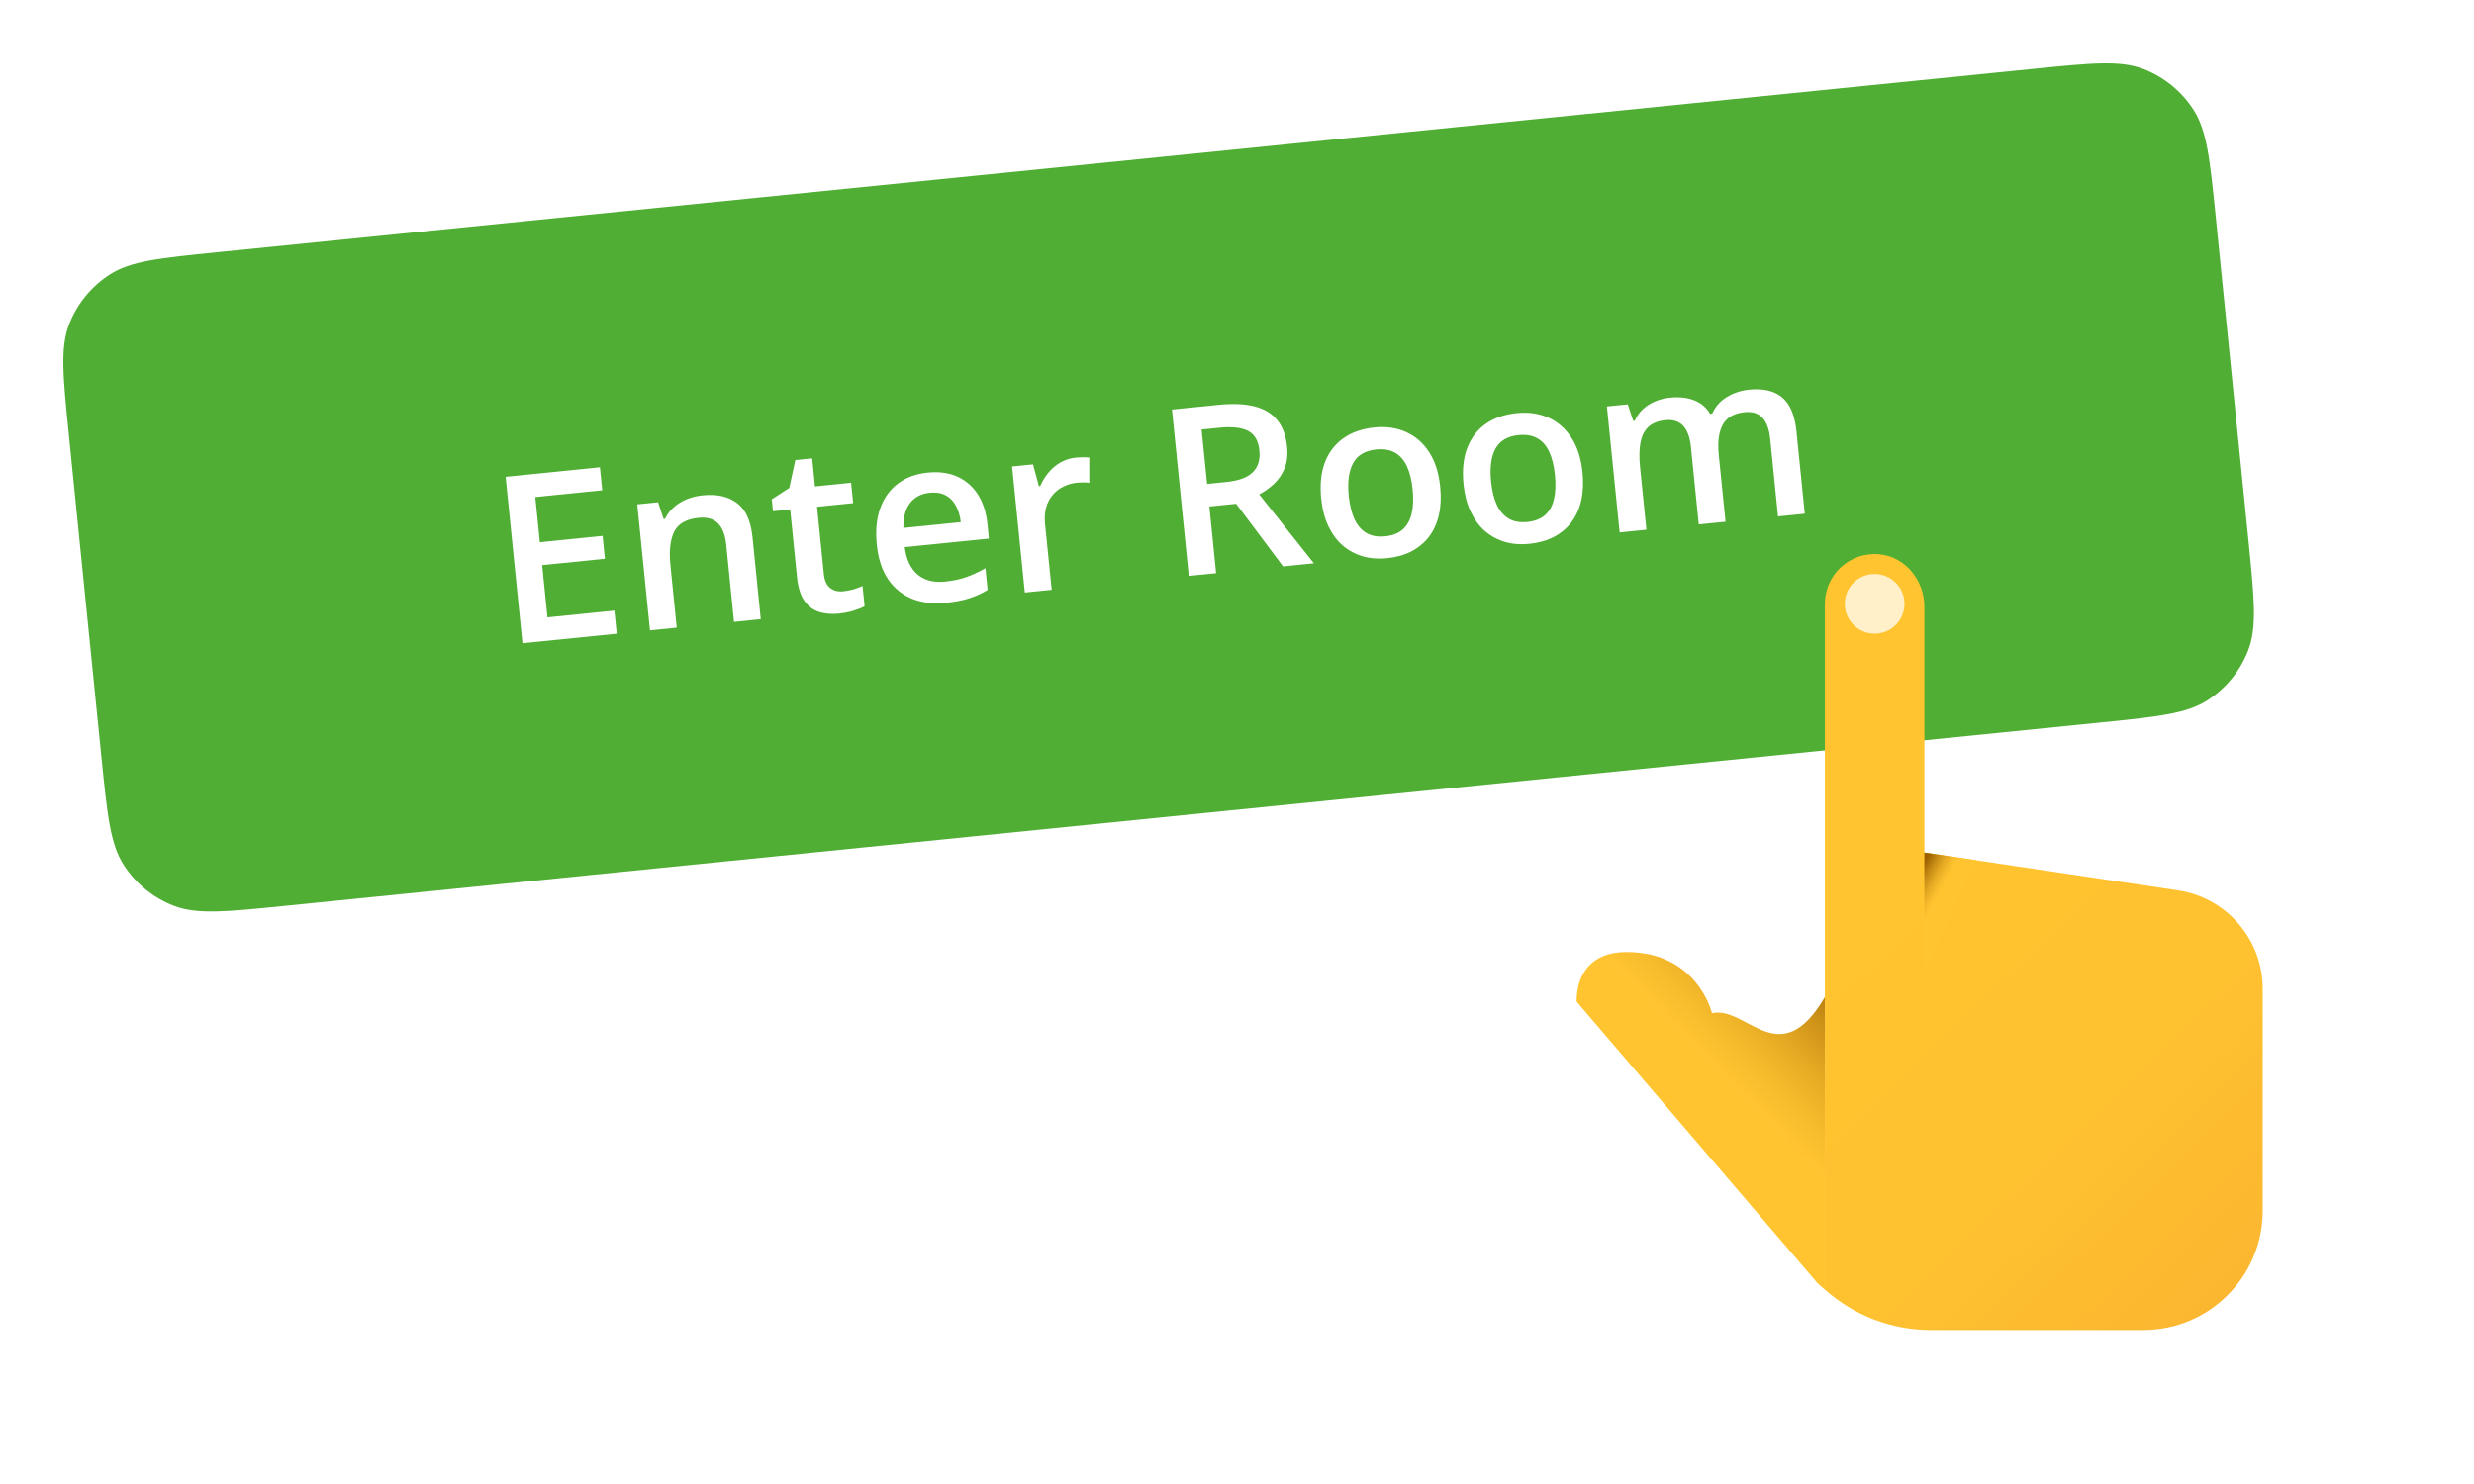 <svg width="190" height="114" viewBox="0 0 190 114" fill="none" xmlns="http://www.w3.org/2000/svg">
<g filter="url(#filter0_d_1875_81840)">
<path d="M5.287 29.393C4.836 24.936 4.611 22.707 5.307 20.916C5.918 19.342 7.013 18.001 8.434 17.087C10.049 16.047 12.277 15.822 16.735 15.372L156.153 1.287C160.61 0.836 162.839 0.611 164.629 1.307C166.204 1.918 167.545 3.013 168.459 4.434C169.499 6.049 169.724 8.278 170.174 12.735L172.675 37.491C173.126 41.948 173.351 44.177 172.655 45.968C172.044 47.542 170.949 48.883 169.528 49.797C167.913 50.837 165.684 51.062 161.227 51.512L21.809 65.597C17.352 66.048 15.123 66.273 13.332 65.577C11.758 64.966 10.417 63.871 9.503 62.45C8.463 60.835 8.238 58.606 7.788 54.149L5.287 29.393Z" fill="#4FAE33"/>
<path d="M47.365 44.682L40.124 45.413L38.833 32.629L46.073 31.897L46.252 33.664L41.11 34.183L41.46 37.655L46.279 37.168L46.456 38.926L41.638 39.413L42.044 43.426L47.185 42.907L47.365 44.682ZM53.967 34.05C55.057 33.94 55.934 34.137 56.597 34.642C57.266 35.139 57.663 36.009 57.789 37.251L58.426 43.564L56.371 43.772L55.773 37.843C55.697 37.091 55.485 36.544 55.139 36.202C54.791 35.855 54.294 35.713 53.647 35.779C52.708 35.874 52.085 36.228 51.776 36.842C51.473 37.456 51.376 38.311 51.487 39.407L51.973 44.216L49.918 44.424L48.94 34.744L50.54 34.582L50.961 35.865L51.075 35.853C51.251 35.494 51.482 35.191 51.769 34.944C52.062 34.69 52.395 34.489 52.768 34.339C53.148 34.189 53.547 34.093 53.967 34.05ZM64.756 41.423C65.024 41.396 65.287 41.346 65.545 41.273C65.802 41.194 66.034 41.108 66.243 41.017L66.4 42.573C66.183 42.695 65.897 42.81 65.543 42.916C65.189 43.023 64.816 43.096 64.425 43.135C63.877 43.19 63.376 43.15 62.92 43.013C62.464 42.871 62.085 42.588 61.783 42.165C61.481 41.742 61.291 41.134 61.21 40.342L60.685 35.139L59.364 35.272L59.272 34.354L60.615 33.485L61.079 31.344L62.373 31.213L62.59 33.365L65.362 33.085L65.52 34.65L62.748 34.93L63.271 40.107C63.321 40.596 63.48 40.948 63.749 41.163C64.018 41.377 64.354 41.464 64.756 41.423ZM71.246 32.305C72.109 32.218 72.868 32.321 73.521 32.614C74.175 32.907 74.701 33.363 75.1 33.983C75.498 34.602 75.743 35.366 75.835 36.276L75.946 37.377L69.484 38.03C69.602 38.967 69.926 39.664 70.455 40.123C70.99 40.581 71.692 40.767 72.561 40.679C73.178 40.616 73.726 40.502 74.204 40.336C74.688 40.164 75.18 39.934 75.681 39.648L75.85 41.318C75.389 41.595 74.913 41.81 74.422 41.966C73.931 42.122 73.336 42.235 72.636 42.306C71.686 42.401 70.831 42.302 70.071 42.008C69.316 41.707 68.698 41.21 68.216 40.517C67.739 39.823 67.446 38.931 67.336 37.841C67.226 36.757 67.317 35.817 67.608 35.022C67.898 34.227 68.356 33.598 68.98 33.134C69.605 32.671 70.36 32.394 71.246 32.305ZM71.403 33.852C70.756 33.918 70.252 34.181 69.892 34.641C69.538 35.101 69.367 35.739 69.379 36.557L73.786 36.112C73.732 35.628 73.607 35.208 73.412 34.851C73.222 34.493 72.96 34.225 72.624 34.047C72.294 33.868 71.887 33.804 71.403 33.852ZM82.614 31.156C82.778 31.14 82.956 31.131 83.15 31.129C83.344 31.127 83.513 31.133 83.656 31.148L83.658 33.091C83.532 33.069 83.378 33.058 83.195 33.059C83.019 33.059 82.86 33.066 82.72 33.08C82.353 33.117 82.009 33.214 81.689 33.37C81.369 33.52 81.093 33.73 80.861 34.001C80.629 34.266 80.458 34.587 80.349 34.963C80.239 35.339 80.209 35.766 80.257 36.244L80.769 41.307L78.705 41.516L77.727 31.835L79.336 31.673L79.788 33.35L79.884 33.34C80.042 32.977 80.249 32.638 80.506 32.323C80.763 32.009 81.066 31.748 81.416 31.542C81.772 31.33 82.171 31.201 82.614 31.156ZM93.6 27.096C94.701 26.985 95.624 27.027 96.369 27.223C97.119 27.418 97.696 27.772 98.101 28.284C98.512 28.796 98.76 29.475 98.846 30.32C98.909 30.95 98.847 31.498 98.659 31.965C98.47 32.431 98.201 32.829 97.852 33.159C97.502 33.489 97.121 33.763 96.707 33.981L100.907 39.273L98.538 39.512L94.933 34.7L92.878 34.907L93.396 40.032L91.297 40.243L90.006 27.459L93.6 27.096ZM93.636 28.859L92.281 28.996L92.703 33.176L94.155 33.029C95.129 32.931 95.816 32.679 96.216 32.273C96.623 31.867 96.79 31.311 96.719 30.606C96.644 29.865 96.355 29.365 95.852 29.103C95.354 28.841 94.616 28.76 93.636 28.859ZM110.604 33.382C110.685 34.186 110.652 34.911 110.505 35.556C110.358 36.201 110.106 36.759 109.747 37.231C109.388 37.697 108.937 38.073 108.394 38.357C107.851 38.636 107.224 38.811 106.513 38.883C105.848 38.95 105.228 38.901 104.652 38.735C104.075 38.564 103.561 38.286 103.11 37.902C102.664 37.511 102.299 37.015 102.014 36.413C101.73 35.812 101.547 35.109 101.466 34.305C101.358 33.238 101.45 32.316 101.743 31.538C102.04 30.754 102.513 30.132 103.162 29.672C103.81 29.212 104.61 28.934 105.56 28.838C106.452 28.748 107.259 28.864 107.98 29.186C108.702 29.507 109.293 30.022 109.753 30.729C110.213 31.436 110.497 32.321 110.604 33.382ZM103.582 34.091C103.653 34.796 103.799 35.391 104.018 35.875C104.244 36.359 104.551 36.717 104.939 36.948C105.327 37.174 105.807 37.258 106.378 37.2C106.95 37.143 107.403 36.965 107.738 36.666C108.072 36.361 108.298 35.949 108.417 35.431C108.535 34.913 108.559 34.301 108.488 33.595C108.416 32.89 108.271 32.301 108.053 31.828C107.834 31.35 107.53 31.001 107.143 30.781C106.755 30.555 106.273 30.471 105.695 30.529C104.844 30.615 104.252 30.964 103.919 31.575C103.587 32.185 103.474 33.024 103.582 34.091ZM121.534 32.277C121.616 33.082 121.583 33.806 121.436 34.451C121.289 35.096 121.036 35.655 120.678 36.127C120.318 36.593 119.868 36.968 119.325 37.253C118.782 37.532 118.155 37.707 117.444 37.779C116.779 37.846 116.159 37.797 115.582 37.631C115.006 37.46 114.492 37.182 114.041 36.797C113.595 36.407 113.23 35.911 112.945 35.309C112.661 34.708 112.478 34.005 112.396 33.2C112.289 32.133 112.381 31.211 112.673 30.434C112.971 29.65 113.444 29.028 114.093 28.568C114.741 28.108 115.54 27.83 116.491 27.734C117.383 27.644 118.189 27.759 118.911 28.081C119.632 28.403 120.223 28.917 120.683 29.625C121.144 30.332 121.427 31.216 121.534 32.277ZM114.513 32.987C114.584 33.692 114.729 34.287 114.949 34.771C115.175 35.255 115.482 35.612 115.87 35.844C116.258 36.07 116.738 36.154 117.309 36.096C117.88 36.038 118.333 35.86 118.668 35.561C119.003 35.257 119.229 34.845 119.347 34.327C119.466 33.808 119.489 33.196 119.418 32.491C119.347 31.786 119.202 31.197 118.984 30.724C118.764 30.245 118.461 29.896 118.074 29.676C117.686 29.451 117.203 29.367 116.626 29.425C115.775 29.511 115.183 29.859 114.85 30.47C114.517 31.081 114.405 31.92 114.513 32.987ZM134.33 25.932C135.414 25.822 136.258 26.019 136.863 26.524C137.473 27.027 137.841 27.897 137.966 29.133L138.605 35.464L136.55 35.672L135.948 29.708C135.874 28.973 135.675 28.434 135.351 28.09C135.028 27.746 134.575 27.603 133.992 27.662C133.176 27.744 132.613 28.066 132.305 28.627C132.002 29.182 131.9 29.955 132 30.946L132.519 36.079L130.464 36.287L129.862 30.323C129.812 29.833 129.707 29.432 129.545 29.118C129.39 28.798 129.175 28.57 128.902 28.432C128.628 28.289 128.296 28.237 127.906 28.277C127.34 28.334 126.901 28.508 126.589 28.798C126.283 29.088 126.082 29.491 125.987 30.008C125.891 30.518 125.88 31.134 125.953 31.857L126.442 36.693L124.387 36.901L123.409 27.22L125.009 27.059L125.429 28.332L125.543 28.321C125.707 27.963 125.924 27.661 126.193 27.416C126.468 27.165 126.781 26.968 127.132 26.827C127.482 26.679 127.853 26.586 128.243 26.547C128.966 26.473 129.588 26.54 130.11 26.747C130.631 26.947 131.04 27.295 131.337 27.789L131.494 27.773C131.745 27.218 132.128 26.787 132.645 26.482C133.162 26.176 133.723 25.993 134.33 25.932Z" fill="white"/>
<path d="M125.414 80.251C125.415 80.24 125.42 80.233 125.421 80.222L125.418 80.221L125.414 80.251Z" fill="url(#paint0_linear_1875_81840)"/>
<path d="M167.259 64.397L147.79 61.49V42.603C147.79 40.604 146.351 38.783 144.363 38.583C142.075 38.354 140.147 40.144 140.147 42.385C140.147 42.747 140.147 95.066 140.147 95.066C142.38 97.053 145.263 98.172 148.27 98.172H164.602C169.667 98.172 173.773 94.067 173.773 89.001V71.955C173.773 68.171 171.003 64.956 167.259 64.397Z" fill="url(#paint1_linear_1875_81840)"/>
<path d="M147.79 61.49V70.661L151.779 62.086L147.79 61.49Z" fill="url(#paint2_linear_1875_81840)"/>
<path d="M143.968 44.678C145.235 44.678 146.261 43.652 146.261 42.385C146.261 41.119 145.235 40.093 143.968 40.093C142.702 40.093 141.676 41.119 141.676 42.385C141.676 43.652 142.702 44.678 143.968 44.678Z" fill="#FFF0C9"/>
<path d="M124.898 69.133C122.269 69.133 121.08 70.765 121.08 72.942L139.551 94.537C139.741 94.726 139.947 94.897 140.146 95.075V72.599C136.672 78.53 134.125 73.221 131.479 73.837C131.481 73.837 130.381 69.133 124.898 69.133Z" fill="url(#paint3_linear_1875_81840)"/>
</g>
<defs>
<filter id="filter0_d_1875_81840" x="0" y="0" width="190" height="113.814" filterUnits="userSpaceOnUse" color-interpolation-filters="sRGB">
<feFlood flood-opacity="0" result="BackgroundImageFix"/>
<feColorMatrix in="SourceAlpha" type="matrix" values="0 0 0 0 0 0 0 0 0 0 0 0 0 0 0 0 0 0 127 0" result="hardAlpha"/>
<feOffset dy="4"/>
<feGaussianBlur stdDeviation="2"/>
<feComposite in2="hardAlpha" operator="out"/>
<feColorMatrix type="matrix" values="0 0 0 0 0 0 0 0 0 0 0 0 0 0 0 0 0 0 0.25 0"/>
<feBlend mode="normal" in2="BackgroundImageFix" result="effect1_dropShadow_1875_81840"/>
<feBlend mode="normal" in="SourceGraphic" in2="effect1_dropShadow_1875_81840" result="shape"/>
</filter>
<linearGradient id="paint0_linear_1875_81840" x1="125.458" y1="80.237" x2="125.461" y2="80.237" gradientUnits="userSpaceOnUse">
<stop stop-color="#FFC430"/>
<stop offset="0.57" stop-color="#F8BD29"/>
<stop offset="1" stop-color="#F0B421"/>
</linearGradient>
<linearGradient id="paint1_linear_1875_81840" x1="142.411" y1="66.368" x2="181.378" y2="106.837" gradientUnits="userSpaceOnUse">
<stop stop-color="#FFC430"/>
<stop offset="0.41" stop-color="#FEC130"/>
<stop offset="0.72" stop-color="#FCB730"/>
<stop offset="0.998" stop-color="#F7A72F"/>
<stop offset="1" stop-color="#F7A72F"/>
</linearGradient>
<linearGradient id="paint2_linear_1875_81840" x1="149.183" y1="66.046" x2="146.51" y2="64.591" gradientUnits="userSpaceOnUse">
<stop offset="0.282" stop-color="#FFC430"/>
<stop offset="0.401" stop-color="#F8BD2D"/>
<stop offset="0.574" stop-color="#E5AA23"/>
<stop offset="0.78" stop-color="#C58A14"/>
<stop offset="1" stop-color="#9C6000"/>
</linearGradient>
<linearGradient id="paint3_linear_1875_81840" x1="130.044" y1="83.663" x2="142.955" y2="70.932" gradientUnits="userSpaceOnUse">
<stop offset="0.282" stop-color="#FFC430"/>
<stop offset="0.401" stop-color="#F8BD2D"/>
<stop offset="0.574" stop-color="#E5AA23"/>
<stop offset="0.78" stop-color="#C58A14"/>
<stop offset="1" stop-color="#9C6000"/>
</linearGradient>
</defs>
</svg>
